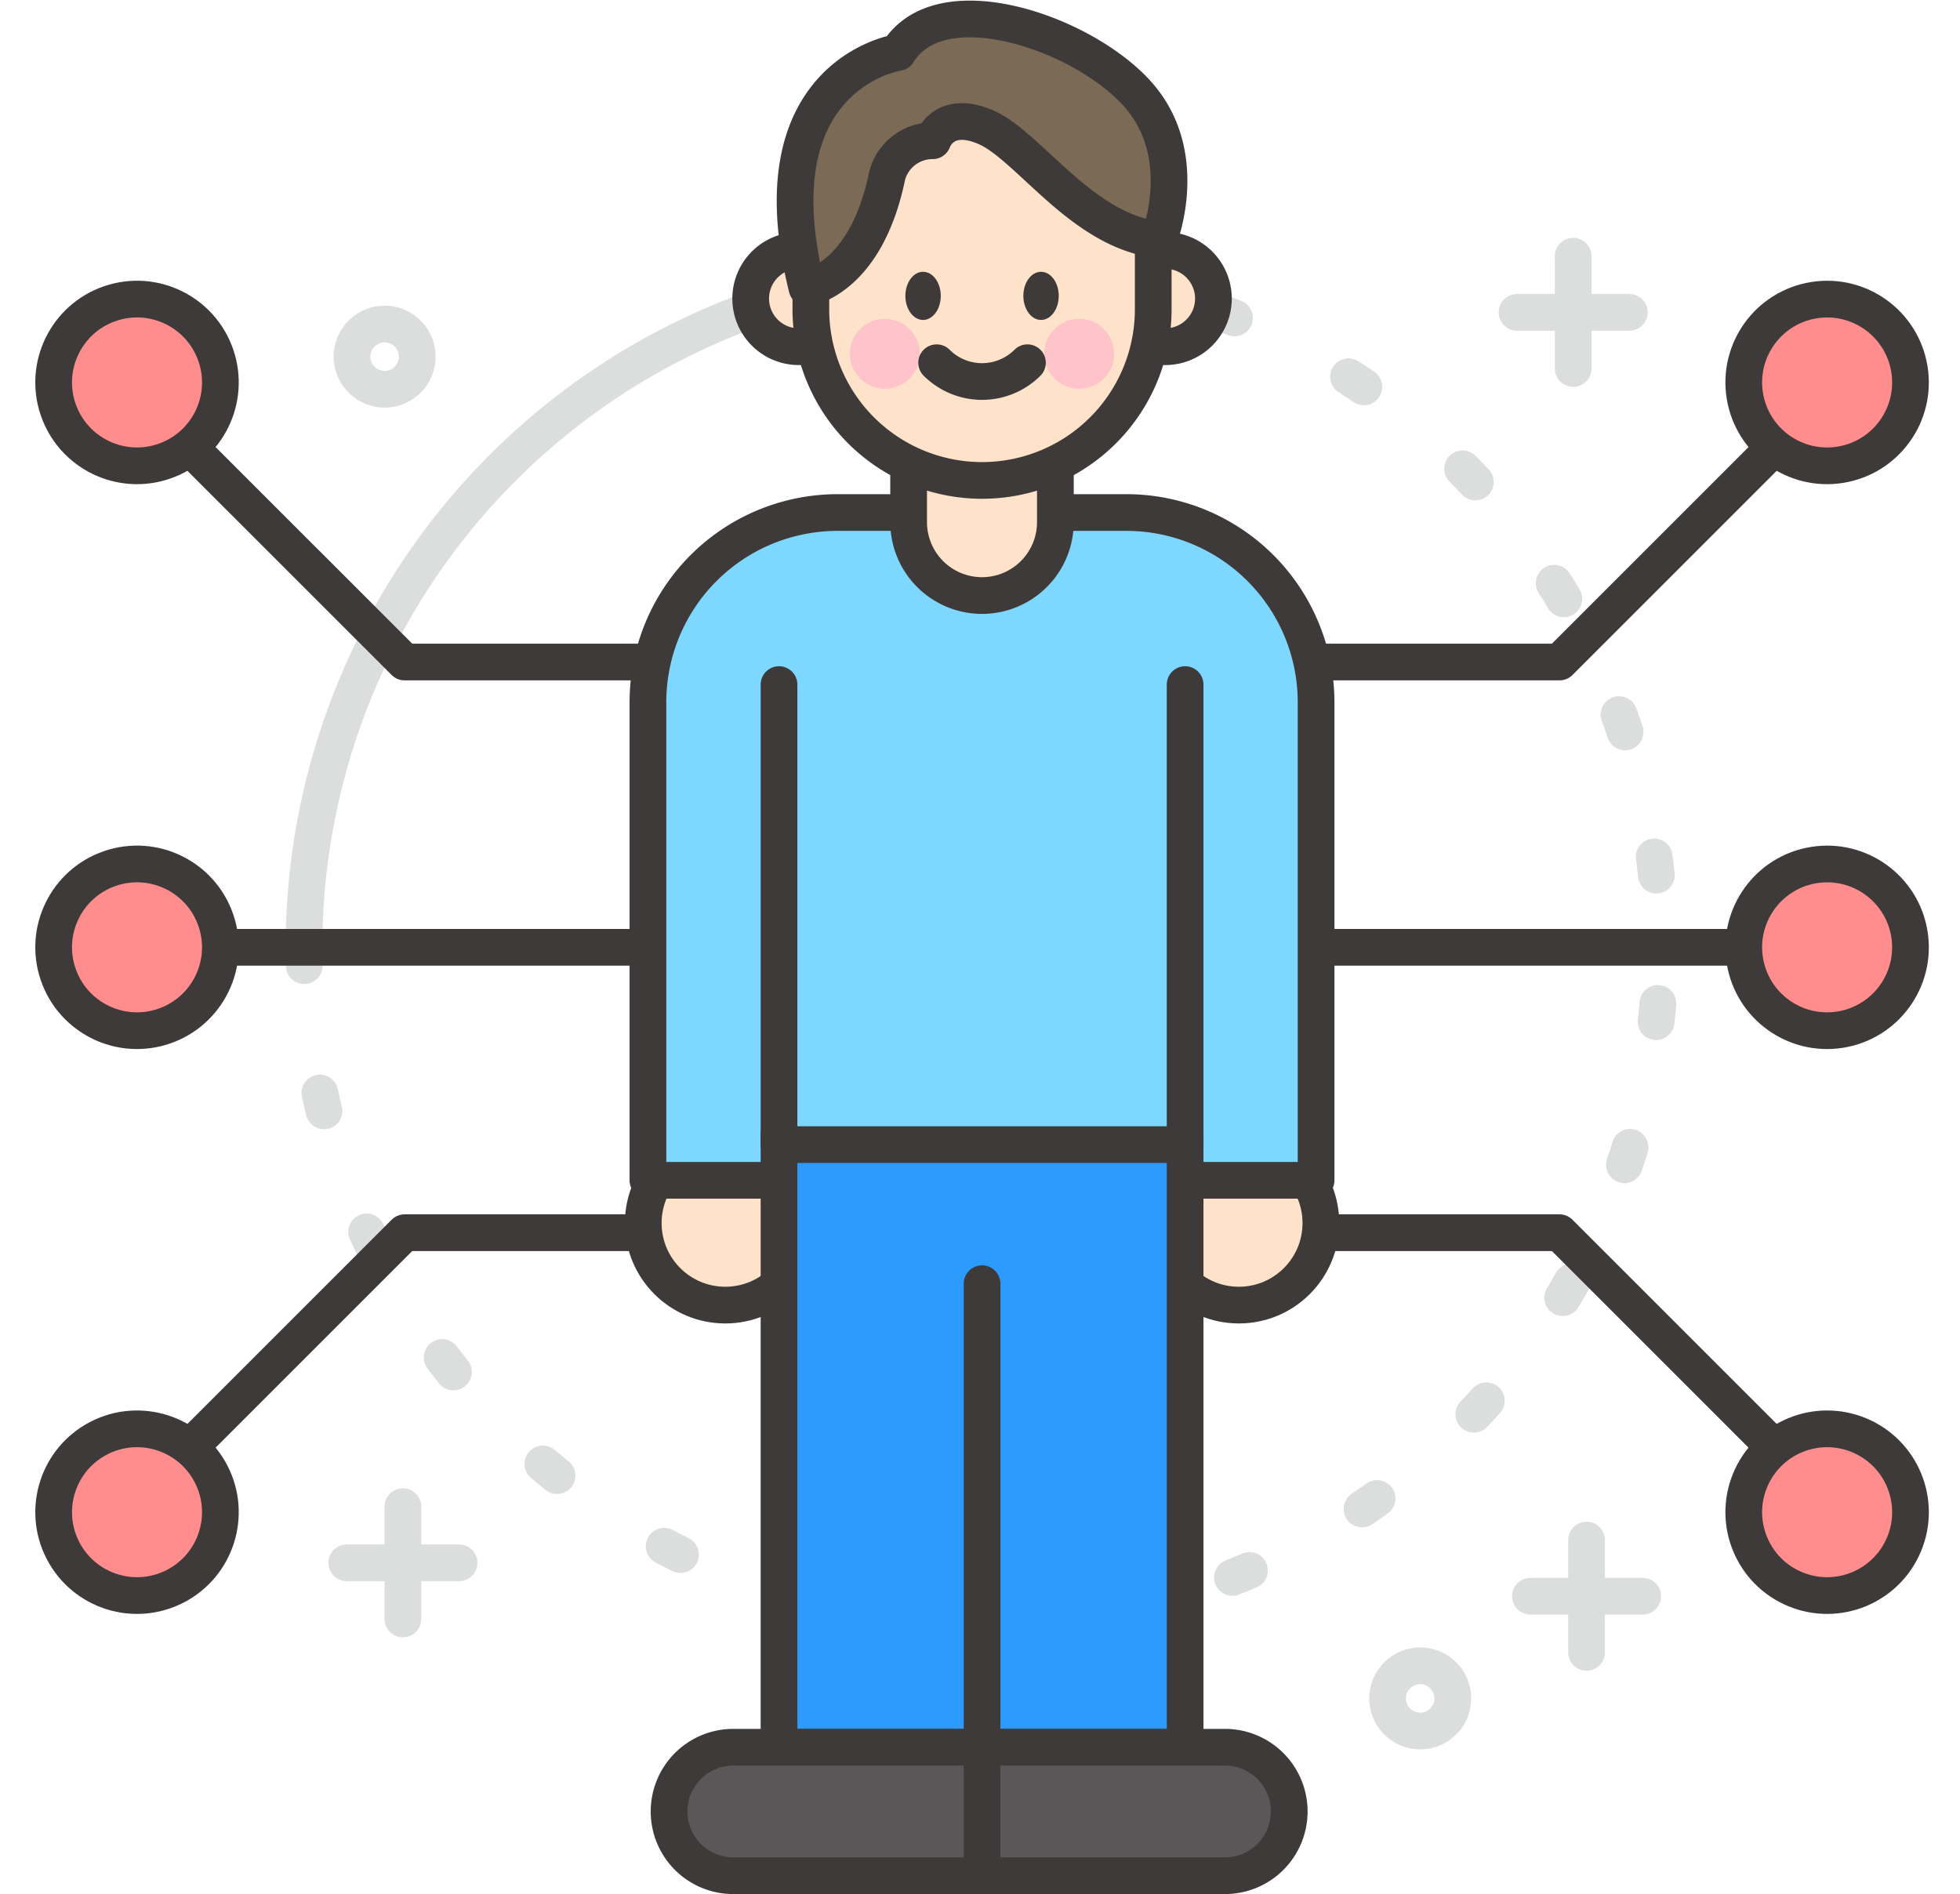 <svg xmlns="http://www.w3.org/2000/svg" width="106.779" height="103.192" viewBox="0 0 106.779 103.192">
  <g id="그룹_1969" data-name="그룹 1969" transform="translate(1.347 1.035)">
    <g id="그룹_1948" data-name="그룹 1948" transform="translate(81.3 12.924)">
      <line id="선_216" data-name="선 216" x2="6.118" transform="translate(0 3.059)" fill="none" stroke="#dcdddd" stroke-linecap="round" stroke-linejoin="round" stroke-width="2"/>
      <line id="선_217" data-name="선 217" y2="6.118" transform="translate(3.059)" fill="none" stroke="#dcdddd" stroke-linecap="round" stroke-linejoin="round" stroke-width="2"/>
    </g>
    <g id="그룹_1949" data-name="그룹 1949" transform="translate(17.544 81.053)">
      <line id="선_218" data-name="선 218" x2="6.118" transform="translate(0 3.059)" fill="none" stroke="#dcdddd" stroke-linecap="round" stroke-linejoin="round" stroke-width="2"/>
      <line id="선_219" data-name="선 219" y2="6.118" transform="translate(3.059)" fill="none" stroke="#dcdddd" stroke-linecap="round" stroke-linejoin="round" stroke-width="2"/>
    </g>
    <g id="그룹_1950" data-name="그룹 1950" transform="translate(82.029 82.874)">
      <line id="선_220" data-name="선 220" x2="6.118" transform="translate(0 3.059)" fill="none" stroke="#dcdddd" stroke-linecap="round" stroke-linejoin="round" stroke-width="2"/>
      <line id="선_221" data-name="선 221" y2="6.118" transform="translate(3.059)" fill="none" stroke="#dcdddd" stroke-linecap="round" stroke-linejoin="round" stroke-width="2"/>
    </g>
    <path id="패스_5078" data-name="패스 5078" d="M1040.882,736.2a1.776,1.776,0,1,0-1.776,1.776A1.776,1.776,0,0,0,1040.882,736.2Z" transform="translate(-963.081 -644.7)" fill="none" stroke="#dcdddd" stroke-linecap="round" stroke-linejoin="round" stroke-width="2"/>
    <path id="패스_5079" data-name="패스 5079" d="M938.12,603.047a1.776,1.776,0,1,0-1.776,1.777A1.776,1.776,0,0,0,938.12,603.047Z" transform="translate(-916.737 -584.652)" fill="none" stroke="#dcdddd" stroke-linecap="round" stroke-linejoin="round" stroke-width="2"/>
    <g id="그룹_1968" data-name="그룹 1968" transform="translate(0)">
      <path id="패스_5080" data-name="패스 5080" d="M966.74,595.836A36.943,36.943,0,0,0,929.8,632.779" transform="translate(-914.585 -582.201)" fill="none" stroke="#dcdddd" stroke-linecap="round" stroke-linejoin="round" stroke-width="2"/>
      <path id="패스_5081" data-name="패스 5081" d="M929.8,632.779a36.943,36.943,0,1,0,36.943-36.943" transform="translate(-914.585 -582.201)" fill="none" stroke="#dcdddd" stroke-linecap="round" stroke-linejoin="round" stroke-width="2" stroke-dasharray="1 7"/>
      <g id="그룹_1967" data-name="그룹 1967" transform="translate(0)">
        <g id="그룹_1953" data-name="그룹 1953" transform="translate(9.038 23.376)">
          <g id="그룹_1951" data-name="그룹 1951">
            <path id="패스_5082" data-name="패스 5082" d="M918.552,613.578l11.659,11.658h16.516" transform="translate(-918.552 -613.578)" fill="none" stroke="#3e3a39" stroke-linecap="round" stroke-linejoin="round" stroke-width="2"/>
            <path id="패스_5083" data-name="패스 5083" d="M1052.477,613.578l-11.658,11.658H1024.3" transform="translate(-966.244 -613.578)" fill="none" stroke="#3e3a39" stroke-linecap="round" stroke-linejoin="round" stroke-width="2"/>
          </g>
          <g id="그룹_1952" data-name="그룹 1952" transform="translate(0 42.747)">
            <path id="패스_5084" data-name="패스 5084" d="M1052.477,703.1l-11.658-11.658H1024.3" transform="translate(-966.244 -691.439)" fill="none" stroke="#3e3a39" stroke-linecap="round" stroke-linejoin="round" stroke-width="2"/>
            <path id="패스_5085" data-name="패스 5085" d="M918.552,703.1l11.659-11.658h16.516" transform="translate(-918.552 -691.439)" fill="none" stroke="#3e3a39" stroke-linecap="round" stroke-linejoin="round" stroke-width="2"/>
          </g>
        </g>
        <line id="선_222" data-name="선 222" x2="82.994" transform="translate(10.658 50.578)" fill="none" stroke="#3e3a39" stroke-linecap="round" stroke-linejoin="round" stroke-width="2"/>
        <g id="그룹_1963" data-name="그룹 1963" transform="translate(33.697)">
          <g id="그룹_1954" data-name="그룹 1954" transform="translate(0 61.133)">
            <ellipse id="타원_139" data-name="타원 139" cx="4.469" cy="4.469" rx="4.469" ry="4.469" fill="#ffe2ca" stroke="#3e3a39" stroke-linecap="round" stroke-linejoin="round" stroke-width="2"/>
            <ellipse id="타원_140" data-name="타원 140" cx="4.469" cy="4.469" rx="4.469" ry="4.469" transform="translate(27.978 0)" fill="#ffe2ca" stroke="#3e3a39" stroke-linecap="round" stroke-linejoin="round" stroke-width="2"/>
          </g>
          <g id="그룹_1962" data-name="그룹 1962" transform="translate(0.255)">
            <g id="그룹_1961" data-name="그룹 1961">
              <g id="그룹_1958" data-name="그룹 1958">
                <g id="그룹_1955" data-name="그룹 1955" transform="translate(5.598 12.609)">
                  <path id="패스_5086" data-name="패스 5086" d="M979.374,596.589a2.623,2.623,0,1,0-2.623,2.623A2.623,2.623,0,0,0,979.374,596.589Z" transform="translate(-974.128 -593.966)" fill="#ffe2ca" stroke="#3e3a39" stroke-linecap="round" stroke-linejoin="round" stroke-width="2"/>
                  <path id="패스_5087" data-name="패스 5087" d="M1015.736,596.589a2.623,2.623,0,1,0-2.623,2.623A2.623,2.623,0,0,0,1015.736,596.589Z" transform="translate(-990.527 -593.966)" fill="#ffe2ca" stroke="#3e3a39" stroke-linecap="round" stroke-linejoin="round" stroke-width="2"/>
                </g>
                <g id="그룹_1957" data-name="그룹 1957">
                  <path id="패스_5088" data-name="패스 5088" d="M990,619.977H974.271a10.339,10.339,0,0,0-10.339,10.339v26.043h36.4V630.315A10.339,10.339,0,0,0,990,619.977Z" transform="translate(-963.932 -593.088)" fill="#7ed7ff" stroke="#3e3a39" stroke-linecap="round" stroke-linejoin="round" stroke-width="2"/>
                  <g id="그룹_1956" data-name="그룹 1956" transform="translate(8.876 2.699)">
                    <path id="패스_5089" data-name="패스 5089" d="M993.805,619.237h0a4,4,0,0,1-4-4V612.3a4,4,0,0,1,4-4h0a4,4,0,0,1,3.995,4v2.94A4,4,0,0,1,993.805,619.237Z" transform="translate(-984.479 -590.524)" fill="#ffe2ca" stroke="#3e3a39" stroke-linecap="round" stroke-linejoin="round" stroke-width="2"/>
                    <path id="패스_5090" data-name="패스 5090" d="M989.426,598.358h0a9.326,9.326,0,0,1-9.326-9.326v-3.789a9.326,9.326,0,0,1,9.326-9.326h0a9.326,9.326,0,0,1,9.326,9.326v3.789A9.326,9.326,0,0,1,989.426,598.358Z" transform="translate(-980.1 -575.917)" fill="#ffe2ca" stroke="#3e3a39" stroke-linecap="round" stroke-linejoin="round" stroke-width="2"/>
                  </g>
                  <path id="패스_5091" data-name="패스 5091" d="M979.181,585.648s3.206-.437,4.371-6.12a2.557,2.557,0,0,1,2.478-1.895s.583-1.749,2.914-.729,5.246,5.683,9.4,6.12c0,0,1.821-4.517-1.093-7.869s-10.783-6.12-13.115-2.331C984.135,572.826,976.267,573.991,979.181,585.648Z" transform="translate(-970.517 -571)" fill="#7a6a56" stroke="#3e3a39" stroke-linecap="round" stroke-linejoin="round" stroke-width="2"/>
                </g>
              </g>
              <g id="그룹_1959" data-name="그룹 1959" transform="translate(11.003 16.338)">
                <ellipse id="타원_141" data-name="타원 141" cx="1.905" cy="1.905" rx="1.905" ry="1.905" fill="#ffc3ca"/>
                <ellipse id="타원_142" data-name="타원 142" cx="1.905" cy="1.905" rx="1.905" ry="1.905" transform="translate(10.589)" fill="#ffc3ca"/>
              </g>
              <g id="그룹_1960" data-name="그룹 1960" transform="translate(14.025 13.774)">
                <path id="패스_5092" data-name="패스 5092" d="M991.405,597.4c0,.724-.432,1.312-.964,1.312s-.964-.587-.964-1.312.432-1.312.964-1.312S991.405,596.676,991.405,597.4Z" transform="translate(-989.477 -596.089)" fill="#3e3a39"/>
                <path id="패스_5093" data-name="패스 5093" d="M1003.112,597.4c0,.724-.432,1.312-.964,1.312s-.964-.587-.964-1.312.432-1.312.964-1.312S1003.112,596.676,1003.112,597.4Z" transform="translate(-994.757 -596.089)" fill="#3e3a39"/>
              </g>
            </g>
            <path id="패스_5094" data-name="패스 5094" d="M992.582,605.113a3.5,3.5,0,0,0,4.946,0" transform="translate(-976.853 -586.385)" fill="none" stroke="#3e3a39" stroke-linecap="round" stroke-linejoin="round" stroke-width="2"/>
          </g>
          <path id="패스_5095" data-name="패스 5095" d="M999.062,681.642v33.418H976.938V681.642" transform="translate(-969.542 -620.898)" fill="#2d9aff" stroke="#3e3a39" stroke-linecap="round" stroke-linejoin="round" stroke-width="2"/>
          <path id="패스_5096" data-name="패스 5096" d="M999.062,637.052v25.064H976.938V637.052" transform="translate(-969.542 -600.789)" fill="#7ed7ff" stroke="#3e3a39" stroke-linecap="round" stroke-linejoin="round" stroke-width="2"/>
          <path id="패스_5097" data-name="패스 5097" d="M966.028,746.009h0a3.5,3.5,0,0,0,3.5,3.5h26.786a3.5,3.5,0,0,0,3.5-3.5h0a3.5,3.5,0,0,0-3.5-3.5H969.525A3.5,3.5,0,0,0,966.028,746.009Z" transform="translate(-964.622 -648.349)" fill="#595757" stroke="#3e3a39" stroke-linecap="round" stroke-linejoin="round" stroke-width="2"/>
          <line id="선_223" data-name="선 223" y2="31.67" transform="translate(18.458 68.905)" fill="#595757" stroke="#3e3a39" stroke-linecap="round" stroke-linejoin="round" stroke-width="2"/>
        </g>
        <g id="그룹_1966" data-name="그룹 1966" transform="translate(0 14.035)">
          <g id="그룹_1964" data-name="그룹 1964" transform="translate(0 0)">
            <ellipse id="타원_143" data-name="타원 143" cx="4.541" cy="4.541" rx="4.541" ry="4.541" transform="translate(0.35 2.943) rotate(-18.909)" fill="#ff8d8d" stroke="#3e3a39" stroke-linecap="round" stroke-linejoin="round" stroke-width="2"/>
            <ellipse id="타원_144" data-name="타원 144" cx="4.541" cy="4.541" rx="4.541" ry="4.541" transform="translate(0.35 33.719) rotate(-18.909)" fill="#ff8d8d" stroke="#3e3a39" stroke-linecap="round" stroke-linejoin="round" stroke-width="2"/>
            <ellipse id="타원_145" data-name="타원 145" cx="4.541" cy="4.541" rx="4.541" ry="4.541" transform="translate(0 65.365) rotate(-27.282)" fill="#ff8d8d" stroke="#3e3a39" stroke-linecap="round" stroke-linejoin="round" stroke-width="2"/>
          </g>
          <g id="그룹_1965" data-name="그룹 1965" transform="translate(92.26 0.558)">
            <ellipse id="타원_146" data-name="타원 146" cx="4.541" cy="4.541" rx="4.541" ry="4.541" transform="translate(0.723 1.455) rotate(-9.218)" fill="#ff8d8d" stroke="#3e3a39" stroke-linecap="round" stroke-linejoin="round" stroke-width="2"/>
            <ellipse id="타원_147" data-name="타원 147" cx="4.541" cy="4.541" rx="4.541" ry="4.541" transform="translate(0.723 32.231) rotate(-9.218)" fill="#ff8d8d" stroke="#3e3a39" stroke-linecap="round" stroke-linejoin="round" stroke-width="2"/>
            <ellipse id="타원_148" data-name="타원 148" cx="4.541" cy="4.541" rx="4.541" ry="4.541" transform="translate(0 69.219) rotate(-67.5)" fill="#ff8d8d" stroke="#3e3a39" stroke-linecap="round" stroke-linejoin="round" stroke-width="2"/>
          </g>
        </g>
      </g>
    </g>
  </g>
</svg>
